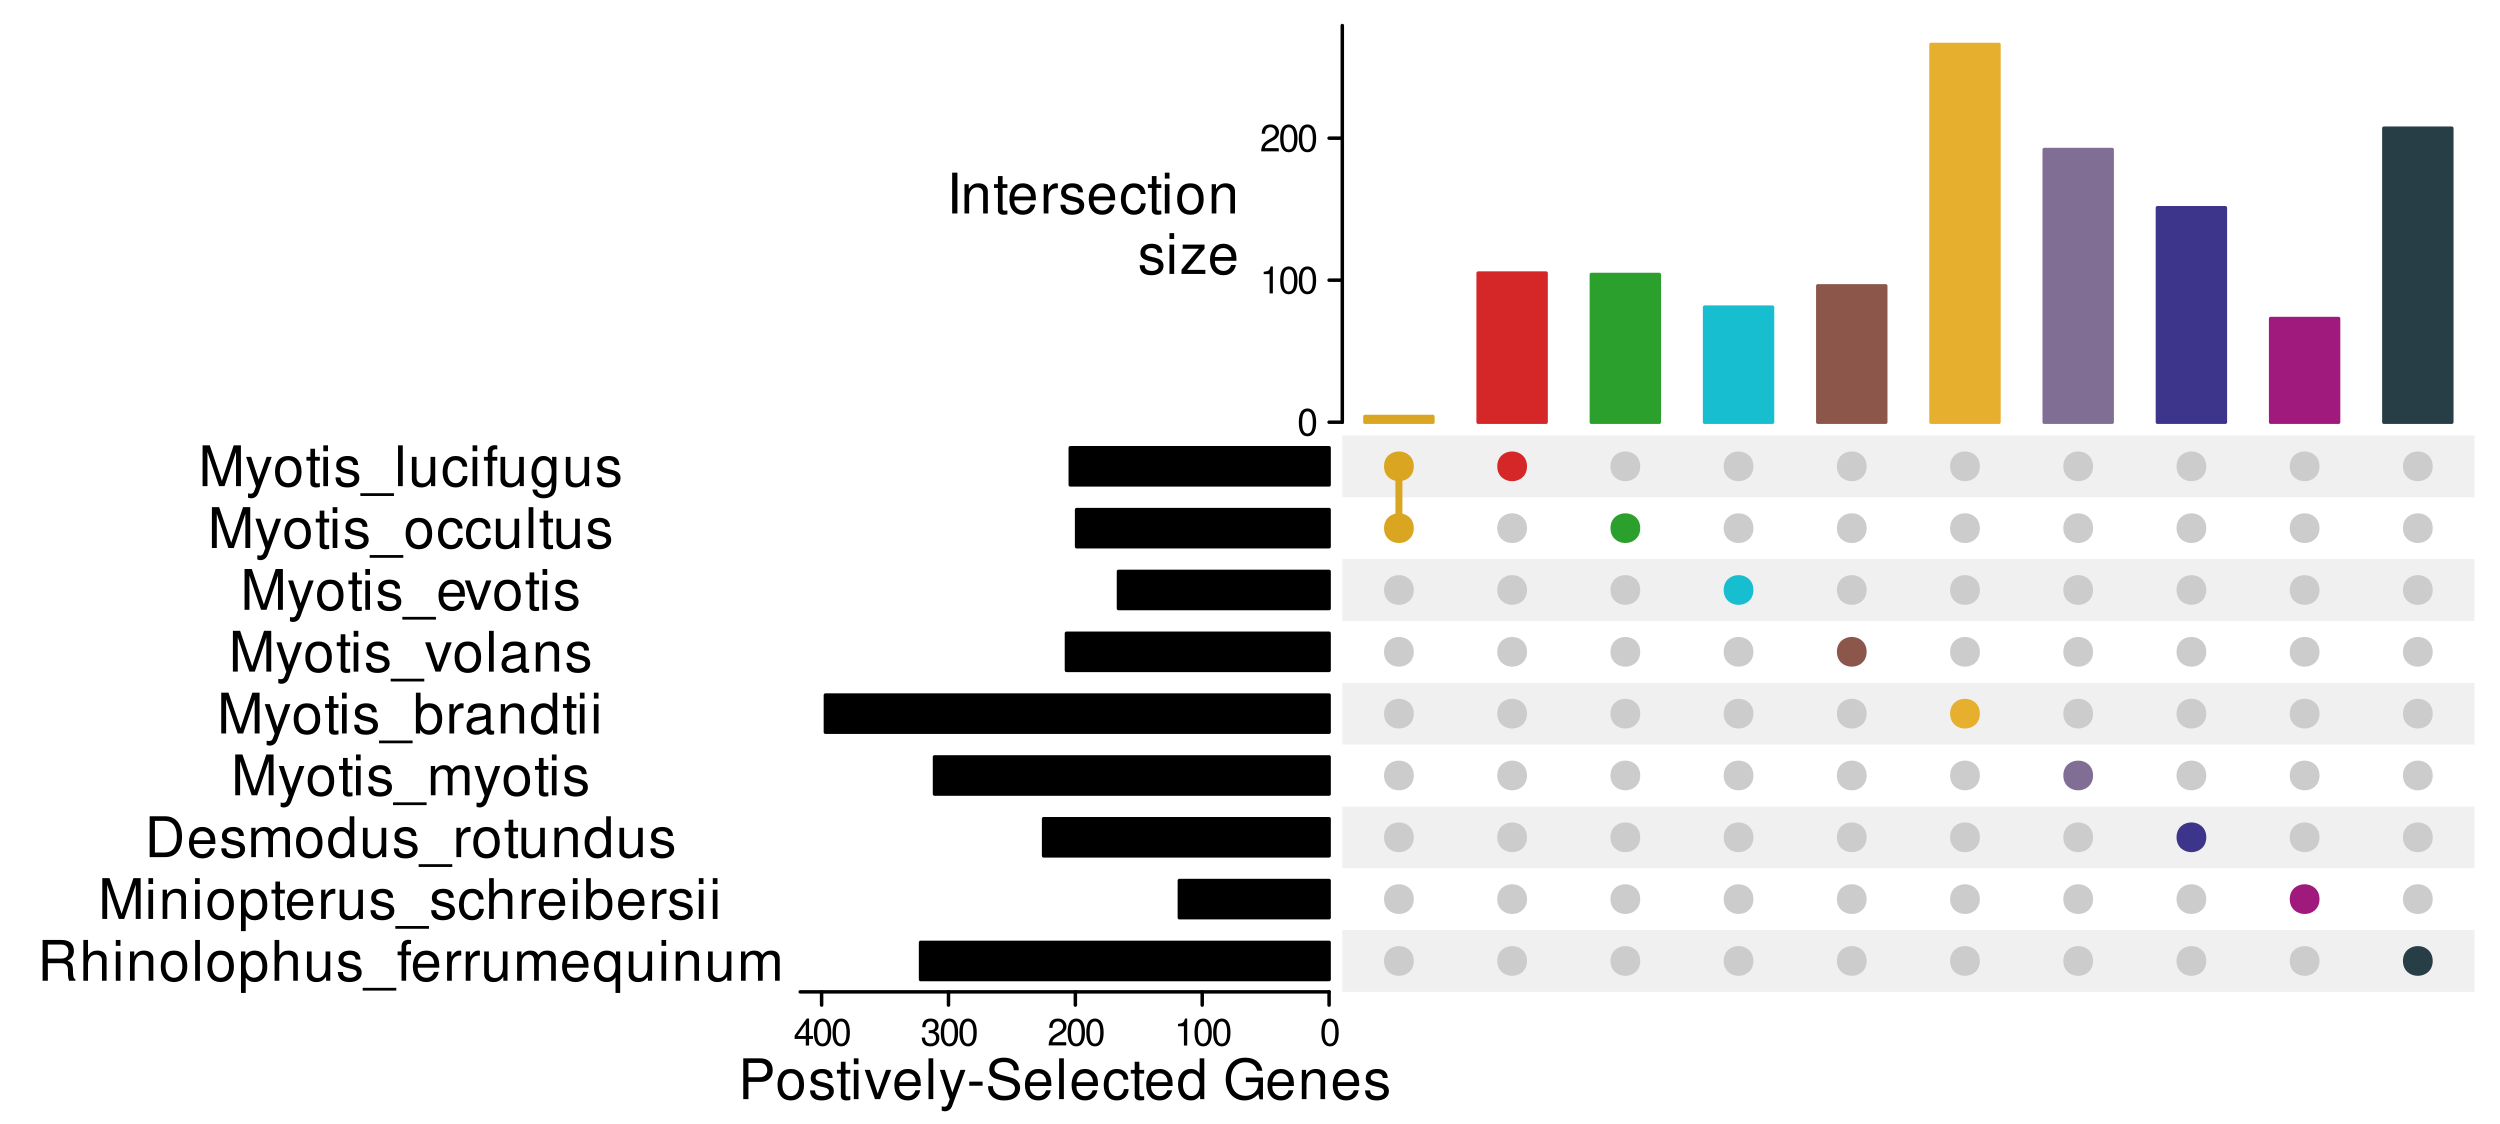 <?xml version="1.0" encoding="UTF-8"?>
<svg xmlns="http://www.w3.org/2000/svg" xmlns:xlink="http://www.w3.org/1999/xlink" width="536pt" height="241pt" viewBox="0 0 536 241" version="1.1">
<defs>
<g>
<symbol overflow="visible" id="glyph0-0">
<path style="stroke:none;" d=""/>
</symbol>
<symbol overflow="visible" id="glyph0-1">
<path style="stroke:none;" d="M 2.203 -5.781 C 1.672 -5.781 1.188 -5.547 0.891 -5.156 C 0.531 -4.641 0.344 -3.875 0.344 -2.797 C 0.344 -0.844 0.984 0.188 2.203 0.188 C 3.406 0.188 4.062 -0.844 4.062 -2.75 C 4.062 -3.875 3.875 -4.625 3.5 -5.156 C 3.203 -5.547 2.734 -5.781 2.203 -5.781 Z M 2.203 -5.156 C 2.953 -5.156 3.344 -4.391 3.344 -2.812 C 3.344 -1.172 2.969 -0.406 2.188 -0.406 C 1.438 -0.406 1.062 -1.203 1.062 -2.797 C 1.062 -4.391 1.438 -5.156 2.203 -5.156 Z M 2.203 -5.156 "/>
</symbol>
<symbol overflow="visible" id="glyph0-2">
<path style="stroke:none;" d="M 2.078 -4.125 L 2.078 0 L 2.781 0 L 2.781 -5.781 L 2.312 -5.781 C 2.062 -4.891 1.906 -4.781 0.812 -4.625 L 0.812 -4.125 Z M 2.078 -4.125 "/>
</symbol>
<symbol overflow="visible" id="glyph0-3">
<path style="stroke:none;" d="M 4.047 -0.703 L 1.062 -0.703 C 1.141 -1.172 1.391 -1.484 2.094 -1.906 L 2.891 -2.359 C 3.688 -2.797 4.094 -3.391 4.094 -4.094 C 4.094 -4.578 3.891 -5.031 3.562 -5.328 C 3.219 -5.641 2.812 -5.781 2.266 -5.781 C 1.547 -5.781 1.016 -5.531 0.703 -5.031 C 0.5 -4.734 0.422 -4.375 0.406 -3.781 L 1.109 -3.781 C 1.125 -4.172 1.172 -4.406 1.266 -4.594 C 1.453 -4.953 1.828 -5.172 2.25 -5.172 C 2.891 -5.172 3.375 -4.703 3.375 -4.078 C 3.375 -3.609 3.109 -3.219 2.594 -2.922 L 1.859 -2.5 C 0.688 -1.812 0.344 -1.266 0.266 -0.016 L 4.047 -0.016 Z M 4.047 -0.703 "/>
</symbol>
<symbol overflow="visible" id="glyph0-4">
<path style="stroke:none;" d="M 1.766 -2.656 L 2.156 -2.656 C 2.922 -2.656 3.328 -2.297 3.328 -1.609 C 3.328 -0.875 2.891 -0.438 2.156 -0.438 C 1.391 -0.438 1.016 -0.828 0.953 -1.688 L 0.25 -1.688 C 0.281 -1.219 0.375 -0.906 0.5 -0.656 C 0.797 -0.094 1.359 0.188 2.125 0.188 C 3.297 0.188 4.047 -0.516 4.047 -1.609 C 4.047 -2.359 3.766 -2.75 3.094 -2.984 C 3.609 -3.203 3.875 -3.609 3.875 -4.188 C 3.875 -5.188 3.234 -5.781 2.156 -5.781 C 1.016 -5.781 0.406 -5.141 0.375 -3.922 L 1.078 -3.922 C 1.094 -4.266 1.125 -4.469 1.203 -4.641 C 1.375 -4.969 1.719 -5.172 2.156 -5.172 C 2.781 -5.172 3.156 -4.797 3.156 -4.172 C 3.156 -3.766 3.016 -3.516 2.703 -3.375 C 2.516 -3.297 2.25 -3.266 1.766 -3.25 Z M 1.766 -2.656 "/>
</symbol>
<symbol overflow="visible" id="glyph0-5">
<path style="stroke:none;" d="M 2.609 -1.406 L 2.609 0 L 3.312 0 L 3.312 -1.406 L 4.156 -1.406 L 4.156 -2.031 L 3.312 -2.031 L 3.312 -5.781 L 2.797 -5.781 L 0.219 -2.141 L 0.219 -1.406 Z M 2.609 -2.031 L 0.844 -2.031 L 2.609 -4.578 Z M 2.609 -2.031 "/>
</symbol>
<symbol overflow="visible" id="glyph1-0">
<path style="stroke:none;" d=""/>
</symbol>
<symbol overflow="visible" id="glyph1-1">
<path style="stroke:none;" d="M 2.328 -8.75 L 1.203 -8.75 L 1.203 0 L 2.328 0 Z M 2.328 -8.75 "/>
</symbol>
<symbol overflow="visible" id="glyph1-2">
<path style="stroke:none;" d="M 0.844 -6.281 L 0.844 0 L 1.844 0 L 1.844 -3.469 C 1.844 -4.75 2.516 -5.594 3.547 -5.594 C 4.344 -5.594 4.844 -5.109 4.844 -4.359 L 4.844 0 L 5.844 0 L 5.844 -4.75 C 5.844 -5.797 5.062 -6.469 3.859 -6.469 C 2.922 -6.469 2.312 -6.109 1.766 -5.234 L 1.766 -6.281 Z M 0.844 -6.281 "/>
</symbol>
<symbol overflow="visible" id="glyph1-3">
<path style="stroke:none;" d="M 3.047 -6.281 L 2.016 -6.281 L 2.016 -8.016 L 1.016 -8.016 L 1.016 -6.281 L 0.172 -6.281 L 0.172 -5.469 L 1.016 -5.469 L 1.016 -0.719 C 1.016 -0.078 1.453 0.281 2.234 0.281 C 2.5 0.281 2.719 0.25 3.047 0.188 L 3.047 -0.641 C 2.906 -0.609 2.766 -0.594 2.562 -0.594 C 2.141 -0.594 2.016 -0.719 2.016 -1.156 L 2.016 -5.469 L 3.047 -5.469 Z M 3.047 -6.281 "/>
</symbol>
<symbol overflow="visible" id="glyph1-4">
<path style="stroke:none;" d="M 6.156 -2.812 C 6.156 -3.766 6.078 -4.344 5.906 -4.812 C 5.5 -5.844 4.531 -6.469 3.359 -6.469 C 1.609 -6.469 0.484 -5.141 0.484 -3.062 C 0.484 -0.984 1.562 0.281 3.344 0.281 C 4.781 0.281 5.766 -0.547 6.031 -1.906 L 5.016 -1.906 C 4.734 -1.078 4.172 -0.641 3.375 -0.641 C 2.734 -0.641 2.203 -0.938 1.859 -1.469 C 1.625 -1.828 1.531 -2.188 1.531 -2.812 Z M 1.547 -3.625 C 1.625 -4.781 2.344 -5.547 3.344 -5.547 C 4.375 -5.547 5.078 -4.75 5.078 -3.625 Z M 1.547 -3.625 "/>
</symbol>
<symbol overflow="visible" id="glyph1-5">
<path style="stroke:none;" d="M 0.828 -6.281 L 0.828 0 L 1.844 0 L 1.844 -3.266 C 1.844 -4.781 2.469 -5.453 3.859 -5.406 L 3.859 -6.438 C 3.688 -6.453 3.594 -6.469 3.469 -6.469 C 2.812 -6.469 2.328 -6.078 1.75 -5.141 L 1.75 -6.281 Z M 0.828 -6.281 "/>
</symbol>
<symbol overflow="visible" id="glyph1-6">
<path style="stroke:none;" d="M 5.25 -4.531 C 5.25 -5.766 4.422 -6.469 2.969 -6.469 C 1.516 -6.469 0.562 -5.719 0.562 -4.547 C 0.562 -3.562 1.062 -3.094 2.562 -2.734 L 3.484 -2.516 C 4.188 -2.344 4.469 -2.094 4.469 -1.641 C 4.469 -1.047 3.875 -0.641 3 -0.641 C 2.453 -0.641 2 -0.797 1.75 -1.062 C 1.594 -1.25 1.531 -1.422 1.469 -1.875 L 0.406 -1.875 C 0.453 -0.422 1.266 0.281 2.922 0.281 C 4.5 0.281 5.516 -0.5 5.516 -1.719 C 5.516 -2.656 4.984 -3.172 3.734 -3.469 L 2.766 -3.703 C 1.953 -3.891 1.609 -4.156 1.609 -4.594 C 1.609 -5.188 2.125 -5.547 2.938 -5.547 C 3.75 -5.547 4.172 -5.203 4.203 -4.531 Z M 5.25 -4.531 "/>
</symbol>
<symbol overflow="visible" id="glyph1-7">
<path style="stroke:none;" d="M 5.656 -4.172 C 5.609 -4.781 5.469 -5.188 5.234 -5.531 C 4.797 -6.125 4.047 -6.469 3.172 -6.469 C 1.469 -6.469 0.375 -5.125 0.375 -3.031 C 0.375 -1.016 1.453 0.281 3.156 0.281 C 4.656 0.281 5.609 -0.625 5.719 -2.156 L 4.719 -2.156 C 4.547 -1.156 4.031 -0.641 3.188 -0.641 C 2.078 -0.641 1.422 -1.547 1.422 -3.031 C 1.422 -4.609 2.062 -5.547 3.156 -5.547 C 4 -5.547 4.531 -5.047 4.641 -4.172 Z M 5.656 -4.172 "/>
</symbol>
<symbol overflow="visible" id="glyph1-8">
<path style="stroke:none;" d="M 1.797 -6.281 L 0.797 -6.281 L 0.797 0 L 1.797 0 Z M 1.797 -8.75 L 0.797 -8.75 L 0.797 -7.484 L 1.797 -7.484 Z M 1.797 -8.75 "/>
</symbol>
<symbol overflow="visible" id="glyph1-9">
<path style="stroke:none;" d="M 3.266 -6.469 C 1.484 -6.469 0.438 -5.203 0.438 -3.094 C 0.438 -0.969 1.484 0.281 3.281 0.281 C 5.047 0.281 6.125 -0.984 6.125 -3.047 C 6.125 -5.234 5.094 -6.469 3.266 -6.469 Z M 3.281 -5.547 C 4.406 -5.547 5.078 -4.625 5.078 -3.062 C 5.078 -1.578 4.375 -0.641 3.281 -0.641 C 2.156 -0.641 1.469 -1.578 1.469 -3.094 C 1.469 -4.625 2.156 -5.547 3.281 -5.547 Z M 3.281 -5.547 "/>
</symbol>
<symbol overflow="visible" id="glyph1-10">
<path style="stroke:none;" d="M 5.312 -6.281 L 0.625 -6.281 L 0.625 -5.406 L 4.125 -5.406 L 0.375 -0.906 L 0.375 0 L 5.484 0 L 5.484 -0.875 L 1.578 -0.875 L 5.312 -5.406 Z M 5.312 -6.281 "/>
</symbol>
<symbol overflow="visible" id="glyph1-11">
<path style="stroke:none;" d="M 5.609 0 L 8.078 -7.328 L 8.078 0 L 9.125 0 L 9.125 -8.75 L 7.578 -8.75 L 5.047 -1.125 L 2.453 -8.75 L 0.906 -8.75 L 0.906 0 L 1.953 0 L 1.953 -7.328 L 4.438 0 Z M 5.609 0 "/>
</symbol>
<symbol overflow="visible" id="glyph1-12">
<path style="stroke:none;" d="M 4.656 -6.281 L 2.922 -1.391 L 1.312 -6.281 L 0.234 -6.281 L 2.359 0.031 L 1.984 1.016 C 1.812 1.469 1.594 1.625 1.172 1.625 C 1.016 1.625 0.859 1.609 0.641 1.562 L 0.641 2.453 C 0.859 2.562 1.062 2.609 1.312 2.609 C 1.641 2.609 1.984 2.516 2.25 2.312 C 2.562 2.094 2.75 1.828 2.938 1.312 L 5.734 -6.281 Z M 4.656 -6.281 "/>
</symbol>
<symbol overflow="visible" id="glyph1-13">
<path style="stroke:none;" d="M 6.938 1.516 L -0.266 1.516 L -0.266 2.109 L 6.938 2.109 Z M 6.938 1.516 "/>
</symbol>
<symbol overflow="visible" id="glyph1-14">
<path style="stroke:none;" d="M 1.828 -8.75 L 0.812 -8.75 L 0.812 0 L 1.828 0 Z M 1.828 -8.75 "/>
</symbol>
<symbol overflow="visible" id="glyph1-15">
<path style="stroke:none;" d="M 5.781 0 L 5.781 -6.281 L 4.781 -6.281 L 4.781 -2.719 C 4.781 -1.438 4.109 -0.594 3.078 -0.594 C 2.281 -0.594 1.781 -1.078 1.781 -1.844 L 1.781 -6.281 L 0.781 -6.281 L 0.781 -1.438 C 0.781 -0.391 1.562 0.281 2.781 0.281 C 3.703 0.281 4.297 -0.047 4.891 -0.875 L 4.891 0 Z M 5.781 0 "/>
</symbol>
<symbol overflow="visible" id="glyph1-16">
<path style="stroke:none;" d="M 3.094 -6.281 L 2.047 -6.281 L 2.047 -7.266 C 2.047 -7.688 2.281 -7.906 2.75 -7.906 C 2.828 -7.906 2.875 -7.906 3.094 -7.891 L 3.094 -8.719 C 2.875 -8.766 2.734 -8.781 2.531 -8.781 C 1.609 -8.781 1.062 -8.25 1.062 -7.359 L 1.062 -6.281 L 0.219 -6.281 L 0.219 -5.469 L 1.062 -5.469 L 1.062 0 L 2.047 0 L 2.047 -5.469 L 3.094 -5.469 Z M 3.094 -6.281 "/>
</symbol>
<symbol overflow="visible" id="glyph1-17">
<path style="stroke:none;" d="M 4.844 -6.281 L 4.844 -5.375 C 4.344 -6.125 3.797 -6.469 3 -6.469 C 1.469 -6.469 0.422 -5.047 0.422 -3.031 C 0.422 -1.984 0.672 -1.219 1.219 -0.578 C 1.688 -0.031 2.281 0.281 2.922 0.281 C 3.688 0.281 4.219 -0.062 4.75 -0.859 L 4.75 -0.531 C 4.75 1.156 4.281 1.781 3.031 1.781 C 2.188 1.781 1.734 1.438 1.641 0.719 L 0.625 0.719 C 0.719 1.891 1.641 2.609 3.016 2.609 C 3.938 2.609 4.703 2.312 5.109 1.812 C 5.594 1.219 5.766 0.438 5.766 -1.031 L 5.766 -6.281 Z M 3.094 -5.547 C 4.156 -5.547 4.75 -4.656 4.75 -3.062 C 4.75 -1.531 4.141 -0.641 3.094 -0.641 C 2.062 -0.641 1.469 -1.547 1.469 -3.094 C 1.469 -4.625 2.062 -5.547 3.094 -5.547 Z M 3.094 -5.547 "/>
</symbol>
<symbol overflow="visible" id="glyph1-18">
<path style="stroke:none;" d="M 3.422 0 L 5.828 -6.281 L 4.703 -6.281 L 2.922 -1.188 L 1.25 -6.281 L 0.125 -6.281 L 2.328 0 Z M 3.422 0 "/>
</symbol>
<symbol overflow="visible" id="glyph1-19">
<path style="stroke:none;" d="M 6.422 -0.594 C 6.312 -0.562 6.266 -0.562 6.203 -0.562 C 5.859 -0.562 5.656 -0.75 5.656 -1.062 L 5.656 -4.75 C 5.656 -5.875 4.844 -6.469 3.297 -6.469 C 2.375 -6.469 1.641 -6.203 1.219 -5.734 C 0.922 -5.406 0.797 -5.047 0.781 -4.422 L 1.781 -4.422 C 1.875 -5.203 2.328 -5.547 3.266 -5.547 C 4.172 -5.547 4.672 -5.203 4.672 -4.609 L 4.672 -4.344 C 4.656 -3.906 4.438 -3.75 3.625 -3.641 C 2.203 -3.469 1.984 -3.422 1.609 -3.266 C 0.875 -2.953 0.5 -2.406 0.5 -1.578 C 0.5 -0.438 1.297 0.281 2.562 0.281 C 3.359 0.281 4 0 4.703 -0.641 C 4.781 0 5.094 0.281 5.734 0.281 C 5.953 0.281 6.078 0.25 6.422 0.172 Z M 4.672 -1.984 C 4.672 -1.641 4.578 -1.438 4.266 -1.156 C 3.859 -0.797 3.375 -0.594 2.781 -0.594 C 2 -0.594 1.547 -0.969 1.547 -1.609 C 1.547 -2.266 1.984 -2.609 3.062 -2.766 C 4.125 -2.906 4.328 -2.953 4.672 -3.109 Z M 4.672 -1.984 "/>
</symbol>
<symbol overflow="visible" id="glyph1-20">
<path style="stroke:none;" d="M 0.641 -8.75 L 0.641 0 L 1.547 0 L 1.547 -0.797 C 2.031 -0.078 2.656 0.281 3.547 0.281 C 5.203 0.281 6.281 -1.078 6.281 -3.172 C 6.281 -5.203 5.25 -6.469 3.594 -6.469 C 2.719 -6.469 2.109 -6.141 1.641 -5.438 L 1.641 -8.75 Z M 3.391 -5.531 C 4.516 -5.531 5.234 -4.562 5.234 -3.062 C 5.234 -1.625 4.484 -0.656 3.391 -0.656 C 2.328 -0.656 1.641 -1.625 1.641 -3.094 C 1.641 -4.578 2.328 -5.531 3.391 -5.531 Z M 3.391 -5.531 "/>
</symbol>
<symbol overflow="visible" id="glyph1-21">
<path style="stroke:none;" d="M 5.938 -8.75 L 4.938 -8.75 L 4.938 -5.5 C 4.531 -6.125 3.859 -6.469 3.016 -6.469 C 1.375 -6.469 0.312 -5.156 0.312 -3.156 C 0.312 -1.031 1.344 0.281 3.047 0.281 C 3.906 0.281 4.516 -0.047 5.047 -0.828 L 5.047 0 L 5.938 0 Z M 3.188 -5.531 C 4.266 -5.531 4.938 -4.578 4.938 -3.078 C 4.938 -1.625 4.25 -0.656 3.188 -0.656 C 2.094 -0.656 1.359 -1.625 1.359 -3.094 C 1.359 -4.562 2.094 -5.531 3.188 -5.531 Z M 3.188 -5.531 "/>
</symbol>
<symbol overflow="visible" id="glyph1-22">
<path style="stroke:none;" d="M 0.844 -6.281 L 0.844 0 L 1.844 0 L 1.844 -3.953 C 1.844 -4.859 2.516 -5.594 3.328 -5.594 C 4.062 -5.594 4.484 -5.141 4.484 -4.328 L 4.484 0 L 5.5 0 L 5.5 -3.953 C 5.5 -4.859 6.156 -5.594 6.969 -5.594 C 7.703 -5.594 8.141 -5.125 8.141 -4.328 L 8.141 0 L 9.141 0 L 9.141 -4.719 C 9.141 -5.844 8.5 -6.469 7.312 -6.469 C 6.484 -6.469 5.969 -6.219 5.391 -5.516 C 5.016 -6.188 4.516 -6.469 3.703 -6.469 C 2.859 -6.469 2.297 -6.156 1.766 -5.406 L 1.766 -6.281 Z M 0.844 -6.281 "/>
</symbol>
<symbol overflow="visible" id="glyph1-23">
<path style="stroke:none;" d="M 1.062 0 L 4.438 0 C 6.641 0 8 -1.656 8 -4.375 C 8 -7.094 6.656 -8.75 4.438 -8.75 L 1.062 -8.75 Z M 2.188 -0.984 L 2.188 -7.766 L 4.25 -7.766 C 5.969 -7.766 6.891 -6.594 6.891 -4.375 C 6.891 -2.141 5.969 -0.984 4.25 -0.984 Z M 2.188 -0.984 "/>
</symbol>
<symbol overflow="visible" id="glyph1-24">
<path style="stroke:none;" d="M 0.641 2.609 L 1.656 2.609 L 1.656 -0.656 C 2.188 -0.016 2.766 0.281 3.594 0.281 C 5.219 0.281 6.281 -1.031 6.281 -3.031 C 6.281 -5.141 5.25 -6.469 3.578 -6.469 C 2.719 -6.469 2.047 -6.078 1.578 -5.344 L 1.578 -6.281 L 0.641 -6.281 Z M 3.406 -5.531 C 4.516 -5.531 5.234 -4.562 5.234 -3.062 C 5.234 -1.625 4.5 -0.656 3.406 -0.656 C 2.344 -0.656 1.656 -1.625 1.656 -3.094 C 1.656 -4.578 2.344 -5.531 3.406 -5.531 Z M 3.406 -5.531 "/>
</symbol>
<symbol overflow="visible" id="glyph1-25">
<path style="stroke:none;" d="M 0.844 -8.75 L 0.844 0 L 1.844 0 L 1.844 -3.469 C 1.844 -4.75 2.516 -5.594 3.547 -5.594 C 3.875 -5.594 4.188 -5.5 4.422 -5.312 C 4.719 -5.094 4.844 -4.797 4.844 -4.359 L 4.844 0 L 5.828 0 L 5.828 -4.75 C 5.828 -5.812 5.078 -6.469 3.859 -6.469 C 2.969 -6.469 2.422 -6.188 1.844 -5.422 L 1.844 -8.75 Z M 0.844 -8.75 "/>
</symbol>
<symbol overflow="visible" id="glyph1-26">
<path style="stroke:none;" d="M 2.234 -3.766 L 5.109 -3.766 C 6.109 -3.766 6.547 -3.281 6.547 -2.203 L 6.547 -1.422 C 6.547 -0.891 6.641 -0.359 6.797 0 L 8.141 0 L 8.141 -0.281 C 7.734 -0.562 7.641 -0.875 7.625 -2.047 C 7.609 -3.484 7.375 -3.906 6.438 -4.312 C 7.422 -4.812 7.812 -5.406 7.812 -6.406 C 7.812 -7.922 6.875 -8.75 5.141 -8.75 L 1.109 -8.75 L 1.109 0 L 2.234 0 Z M 2.234 -4.75 L 2.234 -7.766 L 4.938 -7.766 C 5.562 -7.766 5.922 -7.672 6.188 -7.422 C 6.484 -7.172 6.641 -6.781 6.641 -6.266 C 6.641 -5.219 6.125 -4.75 4.938 -4.75 Z M 2.234 -4.75 "/>
</symbol>
<symbol overflow="visible" id="glyph1-27">
<path style="stroke:none;" d="M 5.938 2.609 L 5.938 -6.281 L 5.047 -6.281 L 5.047 -5.453 C 4.578 -6.109 3.875 -6.469 3.047 -6.469 C 1.391 -6.469 0.312 -5.109 0.312 -3.031 C 0.312 -0.984 1.328 0.281 3 0.281 C 3.875 0.281 4.469 -0.031 4.938 -0.719 L 4.938 2.609 Z M 3.188 -5.531 C 4.266 -5.531 4.938 -4.578 4.938 -3.062 C 4.938 -1.625 4.25 -0.656 3.188 -0.656 C 2.094 -0.656 1.359 -1.625 1.359 -3.094 C 1.359 -4.562 2.094 -5.531 3.188 -5.531 Z M 3.188 -5.531 "/>
</symbol>
<symbol overflow="visible" id="glyph1-28">
<path style="stroke:none;" d="M 2.203 -3.703 L 4.953 -3.703 C 5.641 -3.703 6.188 -3.906 6.641 -4.328 C 7.172 -4.812 7.406 -5.375 7.406 -6.188 C 7.406 -7.828 6.438 -8.75 4.703 -8.75 L 1.094 -8.75 L 1.094 0 L 2.203 0 Z M 2.203 -4.688 L 2.203 -7.766 L 4.531 -7.766 C 5.609 -7.766 6.234 -7.188 6.234 -6.234 C 6.234 -5.266 5.609 -4.688 4.531 -4.688 Z M 2.203 -4.688 "/>
</symbol>
<symbol overflow="visible" id="glyph1-29">
<path style="stroke:none;" d="M 3.406 -3.75 L 0.547 -3.75 L 0.547 -2.875 L 3.406 -2.875 Z M 3.406 -3.75 "/>
</symbol>
<symbol overflow="visible" id="glyph1-30">
<path style="stroke:none;" d="M 7.156 -6.188 C 7.156 -6.781 7.109 -6.953 6.922 -7.359 C 6.438 -8.359 5.422 -8.891 3.953 -8.891 C 2.031 -8.891 0.844 -7.906 0.844 -6.328 C 0.844 -5.25 1.406 -4.578 2.562 -4.281 L 4.734 -3.703 C 5.844 -3.422 6.344 -2.969 6.344 -2.297 C 6.344 -1.828 6.078 -1.344 5.719 -1.078 C 5.359 -0.828 4.812 -0.703 4.109 -0.703 C 3.141 -0.703 2.516 -0.938 2.094 -1.438 C 1.766 -1.828 1.625 -2.25 1.625 -2.781 L 0.578 -2.781 C 0.594 -1.984 0.75 -1.453 1.094 -0.969 C 1.688 -0.141 2.703 0.281 4.031 0.281 C 5.078 0.281 5.922 0.031 6.484 -0.391 C 7.078 -0.859 7.453 -1.641 7.453 -2.406 C 7.453 -3.484 6.781 -4.266 5.594 -4.594 L 3.391 -5.188 C 2.344 -5.469 1.953 -5.812 1.953 -6.484 C 1.953 -7.375 2.734 -7.953 3.906 -7.953 C 5.297 -7.953 6.078 -7.328 6.094 -6.188 Z M 7.156 -6.188 "/>
</symbol>
<symbol overflow="visible" id="glyph1-31">
<path style="stroke:none;" d=""/>
</symbol>
<symbol overflow="visible" id="glyph1-32">
<path style="stroke:none;" d="M 8.516 -4.625 L 4.859 -4.625 L 4.859 -3.641 L 7.531 -3.641 L 7.531 -3.391 C 7.531 -1.844 6.375 -0.703 4.781 -0.703 C 3.891 -0.703 3.078 -1.031 2.562 -1.594 C 1.984 -2.219 1.641 -3.266 1.641 -4.344 C 1.641 -6.484 2.875 -7.906 4.719 -7.906 C 6.047 -7.906 7.016 -7.219 7.25 -6.094 L 8.391 -6.094 C 8.078 -7.875 6.734 -8.891 4.734 -8.891 C 3.656 -8.891 2.797 -8.609 2.109 -8.047 C 1.094 -7.219 0.531 -5.859 0.531 -4.281 C 0.531 -1.594 2.172 0.281 4.531 0.281 C 5.719 0.281 6.656 -0.172 7.531 -1.109 L 7.797 0.047 L 8.516 0.047 Z M 8.516 -4.625 "/>
</symbol>
</g>
</defs>
<g id="surface36447">
<rect x="0" y="0" width="536" height="241" style="fill:rgb(100%,100%,100%);fill-opacity:1;stroke:none;"/>
<rect x="0" y="0" width="536" height="241" style="fill:rgb(100%,100%,100%);fill-opacity:1;stroke:none;"/>
<path style="fill:none;stroke-width:0.75;stroke-linecap:round;stroke-linejoin:round;stroke:rgb(100%,100%,100%);stroke-opacity:1;stroke-miterlimit:10;" d="M 0 241 L 536 241 L 536 0 L 0 0 Z M 0 241 "/>
<path style=" stroke:none;fill-rule:nonzero;fill:rgb(94.118%,94.118%,94.118%);fill-opacity:1;" d="M 287.789 212.656 L 530.52 212.656 L 530.52 199.398 L 287.789 199.398 Z M 287.789 212.656 "/>
<path style=" stroke:none;fill-rule:nonzero;fill:rgb(100%,100%,100%);fill-opacity:1;" d="M 287.789 199.402 L 530.52 199.402 L 530.52 186.145 L 287.789 186.145 Z M 287.789 199.402 "/>
<path style=" stroke:none;fill-rule:nonzero;fill:rgb(94.118%,94.118%,94.118%);fill-opacity:1;" d="M 287.789 186.145 L 530.52 186.145 L 530.52 172.887 L 287.789 172.887 Z M 287.789 186.145 "/>
<path style=" stroke:none;fill-rule:nonzero;fill:rgb(100%,100%,100%);fill-opacity:1;" d="M 287.789 172.891 L 530.52 172.891 L 530.52 159.633 L 287.789 159.633 Z M 287.789 172.891 "/>
<path style=" stroke:none;fill-rule:nonzero;fill:rgb(94.118%,94.118%,94.118%);fill-opacity:1;" d="M 287.789 159.633 L 530.52 159.633 L 530.52 146.375 L 287.789 146.375 Z M 287.789 159.633 "/>
<path style=" stroke:none;fill-rule:nonzero;fill:rgb(100%,100%,100%);fill-opacity:1;" d="M 287.789 146.379 L 530.52 146.379 L 530.52 133.121 L 287.789 133.121 Z M 287.789 146.379 "/>
<path style=" stroke:none;fill-rule:nonzero;fill:rgb(94.118%,94.118%,94.118%);fill-opacity:1;" d="M 287.789 133.121 L 530.52 133.121 L 530.52 119.863 L 287.789 119.863 Z M 287.789 133.121 "/>
<path style=" stroke:none;fill-rule:nonzero;fill:rgb(100%,100%,100%);fill-opacity:1;" d="M 287.789 119.867 L 530.52 119.867 L 530.52 106.609 L 287.789 106.609 Z M 287.789 119.867 "/>
<path style=" stroke:none;fill-rule:nonzero;fill:rgb(94.118%,94.118%,94.118%);fill-opacity:1;" d="M 287.789 106.609 L 530.52 106.609 L 530.52 93.352 L 287.789 93.352 Z M 287.789 106.609 "/>
<path style=" stroke:none;fill-rule:nonzero;fill:rgb(85.49%,64.706%,12.549%);fill-opacity:1;" d="M 303.117 99.98 C 303.117 104.234 296.738 104.234 296.738 99.98 C 296.738 95.73 303.117 95.73 303.117 99.98 "/>
<path style=" stroke:none;fill-rule:nonzero;fill:rgb(85.49%,64.706%,12.549%);fill-opacity:1;" d="M 303.117 113.238 C 303.117 117.488 296.738 117.488 296.738 113.238 C 296.738 108.984 303.117 108.984 303.117 113.238 "/>
<path style=" stroke:none;fill-rule:nonzero;fill:rgb(80%,80%,80%);fill-opacity:1;" d="M 303.117 126.492 C 303.117 130.746 296.738 130.746 296.738 126.492 C 296.738 122.242 303.117 122.242 303.117 126.492 "/>
<path style=" stroke:none;fill-rule:nonzero;fill:rgb(80%,80%,80%);fill-opacity:1;" d="M 303.117 139.75 C 303.117 144 296.738 144 296.738 139.75 C 296.738 135.496 303.117 135.496 303.117 139.75 "/>
<path style=" stroke:none;fill-rule:nonzero;fill:rgb(80%,80%,80%);fill-opacity:1;" d="M 303.117 153.004 C 303.117 157.258 296.738 157.258 296.738 153.004 C 296.738 148.754 303.117 148.754 303.117 153.004 "/>
<path style=" stroke:none;fill-rule:nonzero;fill:rgb(80%,80%,80%);fill-opacity:1;" d="M 303.117 166.262 C 303.117 170.512 296.738 170.512 296.738 166.262 C 296.738 162.008 303.117 162.008 303.117 166.262 "/>
<path style=" stroke:none;fill-rule:nonzero;fill:rgb(80%,80%,80%);fill-opacity:1;" d="M 303.117 179.516 C 303.117 183.77 296.738 183.77 296.738 179.516 C 296.738 175.266 303.117 175.266 303.117 179.516 "/>
<path style=" stroke:none;fill-rule:nonzero;fill:rgb(80%,80%,80%);fill-opacity:1;" d="M 303.117 192.773 C 303.117 197.023 296.738 197.023 296.738 192.773 C 296.738 188.52 303.117 188.52 303.117 192.773 "/>
<path style=" stroke:none;fill-rule:nonzero;fill:rgb(80%,80%,80%);fill-opacity:1;" d="M 303.117 206.027 C 303.117 210.281 296.738 210.281 296.738 206.027 C 296.738 201.777 303.117 201.777 303.117 206.027 "/>
<path style=" stroke:none;fill-rule:nonzero;fill:rgb(83.922%,15.294%,15.686%);fill-opacity:1;" d="M 327.391 99.98 C 327.391 104.234 321.012 104.234 321.012 99.98 C 321.012 95.73 327.391 95.73 327.391 99.98 "/>
<path style=" stroke:none;fill-rule:nonzero;fill:rgb(80%,80%,80%);fill-opacity:1;" d="M 327.391 113.238 C 327.391 117.488 321.012 117.488 321.012 113.238 C 321.012 108.984 327.391 108.984 327.391 113.238 "/>
<path style=" stroke:none;fill-rule:nonzero;fill:rgb(80%,80%,80%);fill-opacity:1;" d="M 327.391 126.492 C 327.391 130.746 321.012 130.746 321.012 126.492 C 321.012 122.242 327.391 122.242 327.391 126.492 "/>
<path style=" stroke:none;fill-rule:nonzero;fill:rgb(80%,80%,80%);fill-opacity:1;" d="M 327.391 139.75 C 327.391 144 321.012 144 321.012 139.75 C 321.012 135.496 327.391 135.496 327.391 139.75 "/>
<path style=" stroke:none;fill-rule:nonzero;fill:rgb(80%,80%,80%);fill-opacity:1;" d="M 327.391 153.004 C 327.391 157.258 321.012 157.258 321.012 153.004 C 321.012 148.754 327.391 148.754 327.391 153.004 "/>
<path style=" stroke:none;fill-rule:nonzero;fill:rgb(80%,80%,80%);fill-opacity:1;" d="M 327.391 166.262 C 327.391 170.512 321.012 170.512 321.012 166.262 C 321.012 162.008 327.391 162.008 327.391 166.262 "/>
<path style=" stroke:none;fill-rule:nonzero;fill:rgb(80%,80%,80%);fill-opacity:1;" d="M 327.391 179.516 C 327.391 183.77 321.012 183.77 321.012 179.516 C 321.012 175.266 327.391 175.266 327.391 179.516 "/>
<path style=" stroke:none;fill-rule:nonzero;fill:rgb(80%,80%,80%);fill-opacity:1;" d="M 327.391 192.773 C 327.391 197.023 321.012 197.023 321.012 192.773 C 321.012 188.52 327.391 188.52 327.391 192.773 "/>
<path style=" stroke:none;fill-rule:nonzero;fill:rgb(80%,80%,80%);fill-opacity:1;" d="M 327.391 206.027 C 327.391 210.281 321.012 210.281 321.012 206.027 C 321.012 201.777 327.391 201.777 327.391 206.027 "/>
<path style=" stroke:none;fill-rule:nonzero;fill:rgb(80%,80%,80%);fill-opacity:1;" d="M 351.664 99.98 C 351.664 104.234 345.285 104.234 345.285 99.98 C 345.285 95.73 351.664 95.73 351.664 99.98 "/>
<path style=" stroke:none;fill-rule:nonzero;fill:rgb(17.255%,62.745%,17.255%);fill-opacity:1;" d="M 351.664 113.238 C 351.664 117.488 345.285 117.488 345.285 113.238 C 345.285 108.984 351.664 108.984 351.664 113.238 "/>
<path style=" stroke:none;fill-rule:nonzero;fill:rgb(80%,80%,80%);fill-opacity:1;" d="M 351.664 126.492 C 351.664 130.746 345.285 130.746 345.285 126.492 C 345.285 122.242 351.664 122.242 351.664 126.492 "/>
<path style=" stroke:none;fill-rule:nonzero;fill:rgb(80%,80%,80%);fill-opacity:1;" d="M 351.664 139.75 C 351.664 144 345.285 144 345.285 139.75 C 345.285 135.496 351.664 135.496 351.664 139.75 "/>
<path style=" stroke:none;fill-rule:nonzero;fill:rgb(80%,80%,80%);fill-opacity:1;" d="M 351.664 153.004 C 351.664 157.258 345.285 157.258 345.285 153.004 C 345.285 148.754 351.664 148.754 351.664 153.004 "/>
<path style=" stroke:none;fill-rule:nonzero;fill:rgb(80%,80%,80%);fill-opacity:1;" d="M 351.664 166.262 C 351.664 170.512 345.285 170.512 345.285 166.262 C 345.285 162.008 351.664 162.008 351.664 166.262 "/>
<path style=" stroke:none;fill-rule:nonzero;fill:rgb(80%,80%,80%);fill-opacity:1;" d="M 351.664 179.516 C 351.664 183.77 345.285 183.77 345.285 179.516 C 345.285 175.266 351.664 175.266 351.664 179.516 "/>
<path style=" stroke:none;fill-rule:nonzero;fill:rgb(80%,80%,80%);fill-opacity:1;" d="M 351.664 192.773 C 351.664 197.023 345.285 197.023 345.285 192.773 C 345.285 188.52 351.664 188.52 351.664 192.773 "/>
<path style=" stroke:none;fill-rule:nonzero;fill:rgb(80%,80%,80%);fill-opacity:1;" d="M 351.664 206.027 C 351.664 210.281 345.285 210.281 345.285 206.027 C 345.285 201.777 351.664 201.777 351.664 206.027 "/>
<path style=" stroke:none;fill-rule:nonzero;fill:rgb(80%,80%,80%);fill-opacity:1;" d="M 375.934 99.98 C 375.934 104.234 369.559 104.234 369.559 99.98 C 369.559 95.73 375.934 95.73 375.934 99.98 "/>
<path style=" stroke:none;fill-rule:nonzero;fill:rgb(80%,80%,80%);fill-opacity:1;" d="M 375.934 113.238 C 375.934 117.488 369.559 117.488 369.559 113.238 C 369.559 108.984 375.934 108.984 375.934 113.238 "/>
<path style=" stroke:none;fill-rule:nonzero;fill:rgb(9.02%,74.51%,81.176%);fill-opacity:1;" d="M 375.934 126.492 C 375.934 130.746 369.559 130.746 369.559 126.492 C 369.559 122.242 375.934 122.242 375.934 126.492 "/>
<path style=" stroke:none;fill-rule:nonzero;fill:rgb(80%,80%,80%);fill-opacity:1;" d="M 375.934 139.75 C 375.934 144 369.559 144 369.559 139.75 C 369.559 135.496 375.934 135.496 375.934 139.75 "/>
<path style=" stroke:none;fill-rule:nonzero;fill:rgb(80%,80%,80%);fill-opacity:1;" d="M 375.934 153.004 C 375.934 157.258 369.559 157.258 369.559 153.004 C 369.559 148.754 375.934 148.754 375.934 153.004 "/>
<path style=" stroke:none;fill-rule:nonzero;fill:rgb(80%,80%,80%);fill-opacity:1;" d="M 375.934 166.262 C 375.934 170.512 369.559 170.512 369.559 166.262 C 369.559 162.008 375.934 162.008 375.934 166.262 "/>
<path style=" stroke:none;fill-rule:nonzero;fill:rgb(80%,80%,80%);fill-opacity:1;" d="M 375.934 179.516 C 375.934 183.77 369.559 183.77 369.559 179.516 C 369.559 175.266 375.934 175.266 375.934 179.516 "/>
<path style=" stroke:none;fill-rule:nonzero;fill:rgb(80%,80%,80%);fill-opacity:1;" d="M 375.934 192.773 C 375.934 197.023 369.559 197.023 369.559 192.773 C 369.559 188.52 375.934 188.52 375.934 192.773 "/>
<path style=" stroke:none;fill-rule:nonzero;fill:rgb(80%,80%,80%);fill-opacity:1;" d="M 375.934 206.027 C 375.934 210.281 369.559 210.281 369.559 206.027 C 369.559 201.777 375.934 201.777 375.934 206.027 "/>
<path style=" stroke:none;fill-rule:nonzero;fill:rgb(80%,80%,80%);fill-opacity:1;" d="M 400.207 99.98 C 400.207 104.234 393.832 104.234 393.832 99.98 C 393.832 95.73 400.207 95.73 400.207 99.98 "/>
<path style=" stroke:none;fill-rule:nonzero;fill:rgb(80%,80%,80%);fill-opacity:1;" d="M 400.207 113.238 C 400.207 117.488 393.832 117.488 393.832 113.238 C 393.832 108.984 400.207 108.984 400.207 113.238 "/>
<path style=" stroke:none;fill-rule:nonzero;fill:rgb(80%,80%,80%);fill-opacity:1;" d="M 400.207 126.492 C 400.207 130.746 393.832 130.746 393.832 126.492 C 393.832 122.242 400.207 122.242 400.207 126.492 "/>
<path style=" stroke:none;fill-rule:nonzero;fill:rgb(54.902%,33.725%,29.412%);fill-opacity:1;" d="M 400.207 139.75 C 400.207 144 393.832 144 393.832 139.75 C 393.832 135.496 400.207 135.496 400.207 139.75 "/>
<path style=" stroke:none;fill-rule:nonzero;fill:rgb(80%,80%,80%);fill-opacity:1;" d="M 400.207 153.004 C 400.207 157.258 393.832 157.258 393.832 153.004 C 393.832 148.754 400.207 148.754 400.207 153.004 "/>
<path style=" stroke:none;fill-rule:nonzero;fill:rgb(80%,80%,80%);fill-opacity:1;" d="M 400.207 166.262 C 400.207 170.512 393.832 170.512 393.832 166.262 C 393.832 162.008 400.207 162.008 400.207 166.262 "/>
<path style=" stroke:none;fill-rule:nonzero;fill:rgb(80%,80%,80%);fill-opacity:1;" d="M 400.207 179.516 C 400.207 183.77 393.832 183.77 393.832 179.516 C 393.832 175.266 400.207 175.266 400.207 179.516 "/>
<path style=" stroke:none;fill-rule:nonzero;fill:rgb(80%,80%,80%);fill-opacity:1;" d="M 400.207 192.773 C 400.207 197.023 393.832 197.023 393.832 192.773 C 393.832 188.52 400.207 188.52 400.207 192.773 "/>
<path style=" stroke:none;fill-rule:nonzero;fill:rgb(80%,80%,80%);fill-opacity:1;" d="M 400.207 206.027 C 400.207 210.281 393.832 210.281 393.832 206.027 C 393.832 201.777 400.207 201.777 400.207 206.027 "/>
<path style=" stroke:none;fill-rule:nonzero;fill:rgb(80%,80%,80%);fill-opacity:1;" d="M 424.48 99.98 C 424.48 104.234 418.102 104.234 418.102 99.98 C 418.102 95.73 424.48 95.73 424.48 99.98 "/>
<path style=" stroke:none;fill-rule:nonzero;fill:rgb(80%,80%,80%);fill-opacity:1;" d="M 424.48 113.238 C 424.48 117.488 418.102 117.488 418.102 113.238 C 418.102 108.984 424.48 108.984 424.48 113.238 "/>
<path style=" stroke:none;fill-rule:nonzero;fill:rgb(80%,80%,80%);fill-opacity:1;" d="M 424.48 126.492 C 424.48 130.746 418.102 130.746 418.102 126.492 C 418.102 122.242 424.48 122.242 424.48 126.492 "/>
<path style=" stroke:none;fill-rule:nonzero;fill:rgb(80%,80%,80%);fill-opacity:1;" d="M 424.48 139.75 C 424.48 144 418.102 144 418.102 139.75 C 418.102 135.496 424.48 135.496 424.48 139.75 "/>
<path style=" stroke:none;fill-rule:nonzero;fill:rgb(90.196%,68.627%,18.039%);fill-opacity:1;" d="M 424.48 153.004 C 424.48 157.258 418.102 157.258 418.102 153.004 C 418.102 148.754 424.48 148.754 424.48 153.004 "/>
<path style=" stroke:none;fill-rule:nonzero;fill:rgb(80%,80%,80%);fill-opacity:1;" d="M 424.48 166.262 C 424.48 170.512 418.102 170.512 418.102 166.262 C 418.102 162.008 424.48 162.008 424.48 166.262 "/>
<path style=" stroke:none;fill-rule:nonzero;fill:rgb(80%,80%,80%);fill-opacity:1;" d="M 424.48 179.516 C 424.48 183.77 418.102 183.77 418.102 179.516 C 418.102 175.266 424.48 175.266 424.48 179.516 "/>
<path style=" stroke:none;fill-rule:nonzero;fill:rgb(80%,80%,80%);fill-opacity:1;" d="M 424.48 192.773 C 424.48 197.023 418.102 197.023 418.102 192.773 C 418.102 188.52 424.48 188.52 424.48 192.773 "/>
<path style=" stroke:none;fill-rule:nonzero;fill:rgb(80%,80%,80%);fill-opacity:1;" d="M 424.48 206.027 C 424.48 210.281 418.102 210.281 418.102 206.027 C 418.102 201.777 424.48 201.777 424.48 206.027 "/>
<path style=" stroke:none;fill-rule:nonzero;fill:rgb(80%,80%,80%);fill-opacity:1;" d="M 448.754 99.98 C 448.754 104.234 442.375 104.234 442.375 99.98 C 442.375 95.73 448.754 95.73 448.754 99.98 "/>
<path style=" stroke:none;fill-rule:nonzero;fill:rgb(80%,80%,80%);fill-opacity:1;" d="M 448.754 113.238 C 448.754 117.488 442.375 117.488 442.375 113.238 C 442.375 108.984 448.754 108.984 448.754 113.238 "/>
<path style=" stroke:none;fill-rule:nonzero;fill:rgb(80%,80%,80%);fill-opacity:1;" d="M 448.754 126.492 C 448.754 130.746 442.375 130.746 442.375 126.492 C 442.375 122.242 448.754 122.242 448.754 126.492 "/>
<path style=" stroke:none;fill-rule:nonzero;fill:rgb(80%,80%,80%);fill-opacity:1;" d="M 448.754 139.75 C 448.754 144 442.375 144 442.375 139.75 C 442.375 135.496 448.754 135.496 448.754 139.75 "/>
<path style=" stroke:none;fill-rule:nonzero;fill:rgb(80%,80%,80%);fill-opacity:1;" d="M 448.754 153.004 C 448.754 157.258 442.375 157.258 442.375 153.004 C 442.375 148.754 448.754 148.754 448.754 153.004 "/>
<path style=" stroke:none;fill-rule:nonzero;fill:rgb(50.588%,43.137%,58.039%);fill-opacity:1;" d="M 448.754 166.262 C 448.754 170.512 442.375 170.512 442.375 166.262 C 442.375 162.008 448.754 162.008 448.754 166.262 "/>
<path style=" stroke:none;fill-rule:nonzero;fill:rgb(80%,80%,80%);fill-opacity:1;" d="M 448.754 179.516 C 448.754 183.77 442.375 183.77 442.375 179.516 C 442.375 175.266 448.754 175.266 448.754 179.516 "/>
<path style=" stroke:none;fill-rule:nonzero;fill:rgb(80%,80%,80%);fill-opacity:1;" d="M 448.754 192.773 C 448.754 197.023 442.375 197.023 442.375 192.773 C 442.375 188.52 448.754 188.52 448.754 192.773 "/>
<path style=" stroke:none;fill-rule:nonzero;fill:rgb(80%,80%,80%);fill-opacity:1;" d="M 448.754 206.027 C 448.754 210.281 442.375 210.281 442.375 206.027 C 442.375 201.777 448.754 201.777 448.754 206.027 "/>
<path style=" stroke:none;fill-rule:nonzero;fill:rgb(80%,80%,80%);fill-opacity:1;" d="M 473.027 99.98 C 473.027 104.234 466.648 104.234 466.648 99.98 C 466.648 95.73 473.027 95.73 473.027 99.98 "/>
<path style=" stroke:none;fill-rule:nonzero;fill:rgb(80%,80%,80%);fill-opacity:1;" d="M 473.027 113.238 C 473.027 117.488 466.648 117.488 466.648 113.238 C 466.648 108.984 473.027 108.984 473.027 113.238 "/>
<path style=" stroke:none;fill-rule:nonzero;fill:rgb(80%,80%,80%);fill-opacity:1;" d="M 473.027 126.492 C 473.027 130.746 466.648 130.746 466.648 126.492 C 466.648 122.242 473.027 122.242 473.027 126.492 "/>
<path style=" stroke:none;fill-rule:nonzero;fill:rgb(80%,80%,80%);fill-opacity:1;" d="M 473.027 139.75 C 473.027 144 466.648 144 466.648 139.75 C 466.648 135.496 473.027 135.496 473.027 139.75 "/>
<path style=" stroke:none;fill-rule:nonzero;fill:rgb(80%,80%,80%);fill-opacity:1;" d="M 473.027 153.004 C 473.027 157.258 466.648 157.258 466.648 153.004 C 466.648 148.754 473.027 148.754 473.027 153.004 "/>
<path style=" stroke:none;fill-rule:nonzero;fill:rgb(80%,80%,80%);fill-opacity:1;" d="M 473.027 166.262 C 473.027 170.512 466.648 170.512 466.648 166.262 C 466.648 162.008 473.027 162.008 473.027 166.262 "/>
<path style=" stroke:none;fill-rule:nonzero;fill:rgb(23.922%,20.392%,54.51%);fill-opacity:1;" d="M 473.027 179.516 C 473.027 183.77 466.648 183.77 466.648 179.516 C 466.648 175.266 473.027 175.266 473.027 179.516 "/>
<path style=" stroke:none;fill-rule:nonzero;fill:rgb(80%,80%,80%);fill-opacity:1;" d="M 473.027 192.773 C 473.027 197.023 466.648 197.023 466.648 192.773 C 466.648 188.52 473.027 188.52 473.027 192.773 "/>
<path style=" stroke:none;fill-rule:nonzero;fill:rgb(80%,80%,80%);fill-opacity:1;" d="M 473.027 206.027 C 473.027 210.281 466.648 210.281 466.648 206.027 C 466.648 201.777 473.027 201.777 473.027 206.027 "/>
<path style=" stroke:none;fill-rule:nonzero;fill:rgb(80%,80%,80%);fill-opacity:1;" d="M 497.301 99.98 C 497.301 104.234 490.922 104.234 490.922 99.98 C 490.922 95.73 497.301 95.73 497.301 99.98 "/>
<path style=" stroke:none;fill-rule:nonzero;fill:rgb(80%,80%,80%);fill-opacity:1;" d="M 497.301 113.238 C 497.301 117.488 490.922 117.488 490.922 113.238 C 490.922 108.984 497.301 108.984 497.301 113.238 "/>
<path style=" stroke:none;fill-rule:nonzero;fill:rgb(80%,80%,80%);fill-opacity:1;" d="M 497.301 126.492 C 497.301 130.746 490.922 130.746 490.922 126.492 C 490.922 122.242 497.301 122.242 497.301 126.492 "/>
<path style=" stroke:none;fill-rule:nonzero;fill:rgb(80%,80%,80%);fill-opacity:1;" d="M 497.301 139.75 C 497.301 144 490.922 144 490.922 139.75 C 490.922 135.496 497.301 135.496 497.301 139.75 "/>
<path style=" stroke:none;fill-rule:nonzero;fill:rgb(80%,80%,80%);fill-opacity:1;" d="M 497.301 153.004 C 497.301 157.258 490.922 157.258 490.922 153.004 C 490.922 148.754 497.301 148.754 497.301 153.004 "/>
<path style=" stroke:none;fill-rule:nonzero;fill:rgb(80%,80%,80%);fill-opacity:1;" d="M 497.301 166.262 C 497.301 170.512 490.922 170.512 490.922 166.262 C 490.922 162.008 497.301 162.008 497.301 166.262 "/>
<path style=" stroke:none;fill-rule:nonzero;fill:rgb(80%,80%,80%);fill-opacity:1;" d="M 497.301 179.516 C 497.301 183.77 490.922 183.77 490.922 179.516 C 490.922 175.266 497.301 175.266 497.301 179.516 "/>
<path style=" stroke:none;fill-rule:nonzero;fill:rgb(62.745%,10.196%,49.02%);fill-opacity:1;" d="M 497.301 192.773 C 497.301 197.023 490.922 197.023 490.922 192.773 C 490.922 188.52 497.301 188.52 497.301 192.773 "/>
<path style=" stroke:none;fill-rule:nonzero;fill:rgb(80%,80%,80%);fill-opacity:1;" d="M 497.301 206.027 C 497.301 210.281 490.922 210.281 490.922 206.027 C 490.922 201.777 497.301 201.777 497.301 206.027 "/>
<path style=" stroke:none;fill-rule:nonzero;fill:rgb(80%,80%,80%);fill-opacity:1;" d="M 521.574 99.98 C 521.574 104.234 515.195 104.234 515.195 99.98 C 515.195 95.73 521.574 95.73 521.574 99.98 "/>
<path style=" stroke:none;fill-rule:nonzero;fill:rgb(80%,80%,80%);fill-opacity:1;" d="M 521.574 113.238 C 521.574 117.488 515.195 117.488 515.195 113.238 C 515.195 108.984 521.574 108.984 521.574 113.238 "/>
<path style=" stroke:none;fill-rule:nonzero;fill:rgb(80%,80%,80%);fill-opacity:1;" d="M 521.574 126.492 C 521.574 130.746 515.195 130.746 515.195 126.492 C 515.195 122.242 521.574 122.242 521.574 126.492 "/>
<path style=" stroke:none;fill-rule:nonzero;fill:rgb(80%,80%,80%);fill-opacity:1;" d="M 521.574 139.75 C 521.574 144 515.195 144 515.195 139.75 C 515.195 135.496 521.574 135.496 521.574 139.75 "/>
<path style=" stroke:none;fill-rule:nonzero;fill:rgb(80%,80%,80%);fill-opacity:1;" d="M 521.574 153.004 C 521.574 157.258 515.195 157.258 515.195 153.004 C 515.195 148.754 521.574 148.754 521.574 153.004 "/>
<path style=" stroke:none;fill-rule:nonzero;fill:rgb(80%,80%,80%);fill-opacity:1;" d="M 521.574 166.262 C 521.574 170.512 515.195 170.512 515.195 166.262 C 515.195 162.008 521.574 162.008 521.574 166.262 "/>
<path style=" stroke:none;fill-rule:nonzero;fill:rgb(80%,80%,80%);fill-opacity:1;" d="M 521.574 179.516 C 521.574 183.77 515.195 183.77 515.195 179.516 C 515.195 175.266 521.574 175.266 521.574 179.516 "/>
<path style=" stroke:none;fill-rule:nonzero;fill:rgb(80%,80%,80%);fill-opacity:1;" d="M 521.574 192.773 C 521.574 197.023 515.195 197.023 515.195 192.773 C 515.195 188.52 521.574 188.52 521.574 192.773 "/>
<path style=" stroke:none;fill-rule:nonzero;fill:rgb(15.294%,24.314%,27.843%);fill-opacity:1;" d="M 521.574 206.027 C 521.574 210.281 515.195 210.281 515.195 206.027 C 515.195 201.777 521.574 201.777 521.574 206.027 "/>
<path style="fill:none;stroke-width:1.5;stroke-linecap:round;stroke-linejoin:round;stroke:rgb(85.49%,64.706%,12.549%);stroke-opacity:1;stroke-miterlimit:10;" d="M 299.926 99.98 L 299.926 113.238 "/>
<path style="fill-rule:nonzero;fill:rgb(85.49%,64.706%,12.549%);fill-opacity:1;stroke-width:0.75;stroke-linecap:round;stroke-linejoin:round;stroke:rgb(85.49%,64.706%,12.549%);stroke-opacity:1;stroke-miterlimit:10;" d="M 292.645 90.52 L 307.207 90.52 L 307.207 89.301 L 292.645 89.301 Z M 292.645 90.52 "/>
<path style="fill-rule:nonzero;fill:rgb(83.922%,15.294%,15.686%);fill-opacity:1;stroke-width:0.75;stroke-linecap:round;stroke-linejoin:round;stroke:rgb(83.922%,15.294%,15.686%);stroke-opacity:1;stroke-miterlimit:10;" d="M 316.918 90.52 L 331.48 90.52 L 331.48 58.551 L 316.918 58.551 Z M 316.918 90.52 "/>
<path style="fill-rule:nonzero;fill:rgb(17.255%,62.745%,17.255%);fill-opacity:1;stroke-width:0.75;stroke-linecap:round;stroke-linejoin:round;stroke:rgb(17.255%,62.745%,17.255%);stroke-opacity:1;stroke-miterlimit:10;" d="M 341.191 90.52 L 355.754 90.52 L 355.754 58.855 L 341.191 58.855 Z M 341.191 90.52 "/>
<path style="fill-rule:nonzero;fill:rgb(9.02%,74.51%,81.176%);fill-opacity:1;stroke-width:0.75;stroke-linecap:round;stroke-linejoin:round;stroke:rgb(9.02%,74.51%,81.176%);stroke-opacity:1;stroke-miterlimit:10;" d="M 365.465 90.52 L 380.027 90.52 L 380.027 65.855 L 365.465 65.855 Z M 365.465 90.52 "/>
<path style="fill-rule:nonzero;fill:rgb(54.902%,33.725%,29.412%);fill-opacity:1;stroke-width:0.75;stroke-linecap:round;stroke-linejoin:round;stroke:rgb(54.902%,33.725%,29.412%);stroke-opacity:1;stroke-miterlimit:10;" d="M 389.738 90.52 L 404.301 90.52 L 404.301 61.289 L 389.738 61.289 Z M 389.738 90.52 "/>
<path style="fill-rule:nonzero;fill:rgb(90.196%,68.627%,18.039%);fill-opacity:1;stroke-width:0.75;stroke-linecap:round;stroke-linejoin:round;stroke:rgb(90.196%,68.627%,18.039%);stroke-opacity:1;stroke-miterlimit:10;" d="M 414.012 90.52 L 428.574 90.52 L 428.574 9.531 L 414.012 9.531 Z M 414.012 90.52 "/>
<path style="fill-rule:nonzero;fill:rgb(50.588%,43.137%,58.039%);fill-opacity:1;stroke-width:0.75;stroke-linecap:round;stroke-linejoin:round;stroke:rgb(50.588%,43.137%,58.039%);stroke-opacity:1;stroke-miterlimit:10;" d="M 438.285 90.52 L 452.848 90.52 L 452.848 32.062 L 438.285 32.062 Z M 438.285 90.52 "/>
<path style="fill-rule:nonzero;fill:rgb(23.922%,20.392%,54.51%);fill-opacity:1;stroke-width:0.75;stroke-linecap:round;stroke-linejoin:round;stroke:rgb(23.922%,20.392%,54.51%);stroke-opacity:1;stroke-miterlimit:10;" d="M 462.555 90.52 L 477.117 90.52 L 477.117 44.543 L 462.555 44.543 Z M 462.555 90.52 "/>
<path style="fill-rule:nonzero;fill:rgb(62.745%,10.196%,49.02%);fill-opacity:1;stroke-width:0.75;stroke-linecap:round;stroke-linejoin:round;stroke:rgb(62.745%,10.196%,49.02%);stroke-opacity:1;stroke-miterlimit:10;" d="M 486.828 90.52 L 501.391 90.52 L 501.391 68.293 L 486.828 68.293 Z M 486.828 90.52 "/>
<path style="fill-rule:nonzero;fill:rgb(15.294%,24.314%,27.843%);fill-opacity:1;stroke-width:0.75;stroke-linecap:round;stroke-linejoin:round;stroke:rgb(15.294%,24.314%,27.843%);stroke-opacity:1;stroke-miterlimit:10;" d="M 511.102 90.52 L 525.664 90.52 L 525.664 27.492 L 511.102 27.492 Z M 511.102 90.52 "/>
<path style="fill:none;stroke-width:0.75;stroke-linecap:round;stroke-linejoin:round;stroke:rgb(0%,0%,0%);stroke-opacity:1;stroke-miterlimit:10;" d="M 287.789 90.52 L 287.789 5.48 "/>
<path style="fill:none;stroke-width:0.75;stroke-linecap:round;stroke-linejoin:round;stroke:rgb(0%,0%,0%);stroke-opacity:1;stroke-miterlimit:10;" d="M 284.957 90.52 L 287.789 90.52 "/>
<path style="fill:none;stroke-width:0.75;stroke-linecap:round;stroke-linejoin:round;stroke:rgb(0%,0%,0%);stroke-opacity:1;stroke-miterlimit:10;" d="M 284.957 60.07 L 287.789 60.07 "/>
<path style="fill:none;stroke-width:0.75;stroke-linecap:round;stroke-linejoin:round;stroke:rgb(0%,0%,0%);stroke-opacity:1;stroke-miterlimit:10;" d="M 284.957 29.625 L 287.789 29.625 "/>
<g style="fill:rgb(0%,0%,0%);fill-opacity:1;">
  <use xlink:href="#glyph0-1" x="278.121" y="93.352"/>
</g>
<g style="fill:rgb(0%,0%,0%);fill-opacity:1;">
  <use xlink:href="#glyph0-2" x="270.121" y="62.902"/>
  <use xlink:href="#glyph0-1" x="274.121" y="62.902"/>
  <use xlink:href="#glyph0-1" x="278.121" y="62.902"/>
</g>
<g style="fill:rgb(0%,0%,0%);fill-opacity:1;">
  <use xlink:href="#glyph0-3" x="270.121" y="32.457"/>
  <use xlink:href="#glyph0-1" x="274.121" y="32.457"/>
  <use xlink:href="#glyph0-1" x="278.121" y="32.457"/>
</g>
<g style="fill:rgb(0%,0%,0%);fill-opacity:1;">
  <use xlink:href="#glyph1-1" x="202.941" y="45.768"/>
  <use xlink:href="#glyph1-2" x="205.941" y="45.768"/>
  <use xlink:href="#glyph1-3" x="212.941" y="45.768"/>
  <use xlink:href="#glyph1-4" x="215.941" y="45.768"/>
  <use xlink:href="#glyph1-5" x="222.941" y="45.768"/>
  <use xlink:href="#glyph1-6" x="226.941" y="45.768"/>
  <use xlink:href="#glyph1-4" x="232.941" y="45.768"/>
  <use xlink:href="#glyph1-7" x="239.941" y="45.768"/>
  <use xlink:href="#glyph1-3" x="245.941" y="45.768"/>
  <use xlink:href="#glyph1-8" x="248.941" y="45.768"/>
  <use xlink:href="#glyph1-9" x="251.941" y="45.768"/>
  <use xlink:href="#glyph1-2" x="258.941" y="45.768"/>
</g>
<g style="fill:rgb(0%,0%,0%);fill-opacity:1;">
  <use xlink:href="#glyph1-6" x="243.941" y="58.729"/>
  <use xlink:href="#glyph1-8" x="249.941" y="58.729"/>
  <use xlink:href="#glyph1-10" x="252.941" y="58.729"/>
  <use xlink:href="#glyph1-4" x="258.941" y="58.729"/>
</g>
<g style="fill:rgb(0%,0%,0%);fill-opacity:1;">
  <use xlink:href="#glyph1-11" x="42.527" y="104.229"/>
  <use xlink:href="#glyph1-12" x="52.527" y="104.229"/>
  <use xlink:href="#glyph1-9" x="58.527" y="104.229"/>
  <use xlink:href="#glyph1-3" x="65.527" y="104.229"/>
  <use xlink:href="#glyph1-8" x="68.527" y="104.229"/>
  <use xlink:href="#glyph1-6" x="71.527" y="104.229"/>
  <use xlink:href="#glyph1-13" x="77.527" y="104.229"/>
  <use xlink:href="#glyph1-14" x="84.527" y="104.229"/>
  <use xlink:href="#glyph1-15" x="87.527" y="104.229"/>
  <use xlink:href="#glyph1-7" x="94.527" y="104.229"/>
  <use xlink:href="#glyph1-8" x="100.527" y="104.229"/>
  <use xlink:href="#glyph1-16" x="103.527" y="104.229"/>
  <use xlink:href="#glyph1-15" x="106.527" y="104.229"/>
  <use xlink:href="#glyph1-17" x="113.527" y="104.229"/>
  <use xlink:href="#glyph1-15" x="120.527" y="104.229"/>
  <use xlink:href="#glyph1-6" x="127.527" y="104.229"/>
</g>
<g style="fill:rgb(0%,0%,0%);fill-opacity:1;">
  <use xlink:href="#glyph1-11" x="44.527" y="117.486"/>
  <use xlink:href="#glyph1-12" x="54.527" y="117.486"/>
  <use xlink:href="#glyph1-9" x="60.527" y="117.486"/>
  <use xlink:href="#glyph1-3" x="67.527" y="117.486"/>
  <use xlink:href="#glyph1-8" x="70.527" y="117.486"/>
  <use xlink:href="#glyph1-6" x="73.527" y="117.486"/>
  <use xlink:href="#glyph1-13" x="79.527" y="117.486"/>
  <use xlink:href="#glyph1-9" x="86.527" y="117.486"/>
  <use xlink:href="#glyph1-7" x="93.527" y="117.486"/>
  <use xlink:href="#glyph1-7" x="99.527" y="117.486"/>
  <use xlink:href="#glyph1-15" x="105.527" y="117.486"/>
  <use xlink:href="#glyph1-14" x="112.527" y="117.486"/>
  <use xlink:href="#glyph1-3" x="115.527" y="117.486"/>
  <use xlink:href="#glyph1-15" x="118.527" y="117.486"/>
  <use xlink:href="#glyph1-6" x="125.527" y="117.486"/>
</g>
<g style="fill:rgb(0%,0%,0%);fill-opacity:1;">
  <use xlink:href="#glyph1-11" x="51.527" y="130.74"/>
  <use xlink:href="#glyph1-12" x="61.527" y="130.74"/>
  <use xlink:href="#glyph1-9" x="67.527" y="130.74"/>
  <use xlink:href="#glyph1-3" x="74.527" y="130.74"/>
  <use xlink:href="#glyph1-8" x="77.527" y="130.74"/>
  <use xlink:href="#glyph1-6" x="80.527" y="130.74"/>
  <use xlink:href="#glyph1-13" x="86.527" y="130.74"/>
  <use xlink:href="#glyph1-4" x="93.527" y="130.74"/>
  <use xlink:href="#glyph1-18" x="99.527" y="130.74"/>
  <use xlink:href="#glyph1-9" x="105.527" y="130.74"/>
  <use xlink:href="#glyph1-3" x="112.527" y="130.74"/>
  <use xlink:href="#glyph1-8" x="115.527" y="130.74"/>
  <use xlink:href="#glyph1-6" x="118.527" y="130.74"/>
</g>
<g style="fill:rgb(0%,0%,0%);fill-opacity:1;">
  <use xlink:href="#glyph1-11" x="49.027" y="143.998"/>
  <use xlink:href="#glyph1-12" x="59.027" y="143.998"/>
  <use xlink:href="#glyph1-9" x="65.027" y="143.998"/>
  <use xlink:href="#glyph1-3" x="72.027" y="143.998"/>
  <use xlink:href="#glyph1-8" x="75.027" y="143.998"/>
  <use xlink:href="#glyph1-6" x="78.027" y="143.998"/>
  <use xlink:href="#glyph1-13" x="84.027" y="143.998"/>
  <use xlink:href="#glyph1-18" x="91.027" y="143.998"/>
  <use xlink:href="#glyph1-9" x="97.027" y="143.998"/>
  <use xlink:href="#glyph1-14" x="104.027" y="143.998"/>
  <use xlink:href="#glyph1-19" x="107.027" y="143.998"/>
  <use xlink:href="#glyph1-2" x="114.027" y="143.998"/>
  <use xlink:href="#glyph1-6" x="121.027" y="143.998"/>
</g>
<g style="fill:rgb(0%,0%,0%);fill-opacity:1;">
  <use xlink:href="#glyph1-11" x="46.527" y="157.252"/>
  <use xlink:href="#glyph1-12" x="56.527" y="157.252"/>
  <use xlink:href="#glyph1-9" x="62.527" y="157.252"/>
  <use xlink:href="#glyph1-3" x="69.527" y="157.252"/>
  <use xlink:href="#glyph1-8" x="72.527" y="157.252"/>
  <use xlink:href="#glyph1-6" x="75.527" y="157.252"/>
  <use xlink:href="#glyph1-13" x="81.527" y="157.252"/>
  <use xlink:href="#glyph1-20" x="88.527" y="157.252"/>
  <use xlink:href="#glyph1-5" x="95.527" y="157.252"/>
  <use xlink:href="#glyph1-19" x="99.527" y="157.252"/>
  <use xlink:href="#glyph1-2" x="106.527" y="157.252"/>
  <use xlink:href="#glyph1-21" x="113.527" y="157.252"/>
  <use xlink:href="#glyph1-3" x="120.527" y="157.252"/>
  <use xlink:href="#glyph1-8" x="123.527" y="157.252"/>
  <use xlink:href="#glyph1-8" x="126.527" y="157.252"/>
</g>
<g style="fill:rgb(0%,0%,0%);fill-opacity:1;">
  <use xlink:href="#glyph1-11" x="49.527" y="170.51"/>
  <use xlink:href="#glyph1-12" x="59.527" y="170.51"/>
  <use xlink:href="#glyph1-9" x="65.527" y="170.51"/>
  <use xlink:href="#glyph1-3" x="72.527" y="170.51"/>
  <use xlink:href="#glyph1-8" x="75.527" y="170.51"/>
  <use xlink:href="#glyph1-6" x="78.527" y="170.51"/>
  <use xlink:href="#glyph1-13" x="84.527" y="170.51"/>
  <use xlink:href="#glyph1-22" x="91.527" y="170.51"/>
  <use xlink:href="#glyph1-12" x="101.527" y="170.51"/>
  <use xlink:href="#glyph1-9" x="107.527" y="170.51"/>
  <use xlink:href="#glyph1-3" x="114.527" y="170.51"/>
  <use xlink:href="#glyph1-8" x="117.527" y="170.51"/>
  <use xlink:href="#glyph1-6" x="120.527" y="170.51"/>
</g>
<g style="fill:rgb(0%,0%,0%);fill-opacity:1;">
  <use xlink:href="#glyph1-23" x="31.027" y="183.764"/>
  <use xlink:href="#glyph1-4" x="40.027" y="183.764"/>
  <use xlink:href="#glyph1-6" x="47.027" y="183.764"/>
  <use xlink:href="#glyph1-22" x="53.027" y="183.764"/>
  <use xlink:href="#glyph1-9" x="63.027" y="183.764"/>
  <use xlink:href="#glyph1-21" x="70.027" y="183.764"/>
  <use xlink:href="#glyph1-15" x="77.027" y="183.764"/>
  <use xlink:href="#glyph1-6" x="84.027" y="183.764"/>
  <use xlink:href="#glyph1-13" x="90.027" y="183.764"/>
  <use xlink:href="#glyph1-5" x="97.027" y="183.764"/>
  <use xlink:href="#glyph1-9" x="101.027" y="183.764"/>
  <use xlink:href="#glyph1-3" x="108.027" y="183.764"/>
  <use xlink:href="#glyph1-15" x="111.027" y="183.764"/>
  <use xlink:href="#glyph1-2" x="118.027" y="183.764"/>
  <use xlink:href="#glyph1-21" x="125.027" y="183.764"/>
  <use xlink:href="#glyph1-15" x="132.027" y="183.764"/>
  <use xlink:href="#glyph1-6" x="139.027" y="183.764"/>
</g>
<g style="fill:rgb(0%,0%,0%);fill-opacity:1;">
  <use xlink:href="#glyph1-11" x="21.027" y="197.021"/>
  <use xlink:href="#glyph1-8" x="31.027" y="197.021"/>
  <use xlink:href="#glyph1-2" x="34.027" y="197.021"/>
  <use xlink:href="#glyph1-8" x="41.027" y="197.021"/>
  <use xlink:href="#glyph1-9" x="44.027" y="197.021"/>
  <use xlink:href="#glyph1-24" x="51.027" y="197.021"/>
  <use xlink:href="#glyph1-3" x="58.027" y="197.021"/>
  <use xlink:href="#glyph1-4" x="61.027" y="197.021"/>
  <use xlink:href="#glyph1-5" x="68.027" y="197.021"/>
  <use xlink:href="#glyph1-15" x="72.027" y="197.021"/>
  <use xlink:href="#glyph1-6" x="79.027" y="197.021"/>
  <use xlink:href="#glyph1-13" x="85.027" y="197.021"/>
  <use xlink:href="#glyph1-6" x="92.027" y="197.021"/>
  <use xlink:href="#glyph1-7" x="98.027" y="197.021"/>
  <use xlink:href="#glyph1-25" x="104.027" y="197.021"/>
  <use xlink:href="#glyph1-5" x="111.027" y="197.021"/>
  <use xlink:href="#glyph1-4" x="115.027" y="197.021"/>
  <use xlink:href="#glyph1-8" x="122.027" y="197.021"/>
  <use xlink:href="#glyph1-20" x="125.027" y="197.021"/>
  <use xlink:href="#glyph1-4" x="132.027" y="197.021"/>
  <use xlink:href="#glyph1-5" x="139.027" y="197.021"/>
  <use xlink:href="#glyph1-6" x="143.027" y="197.021"/>
  <use xlink:href="#glyph1-8" x="149.027" y="197.021"/>
  <use xlink:href="#glyph1-8" x="152.027" y="197.021"/>
</g>
<g style="fill:rgb(0%,0%,0%);fill-opacity:1;">
  <use xlink:href="#glyph1-26" x="8.027" y="210.275"/>
  <use xlink:href="#glyph1-25" x="17.027" y="210.275"/>
  <use xlink:href="#glyph1-8" x="24.027" y="210.275"/>
  <use xlink:href="#glyph1-2" x="27.027" y="210.275"/>
  <use xlink:href="#glyph1-9" x="34.027" y="210.275"/>
  <use xlink:href="#glyph1-14" x="41.027" y="210.275"/>
  <use xlink:href="#glyph1-9" x="44.027" y="210.275"/>
  <use xlink:href="#glyph1-24" x="51.027" y="210.275"/>
  <use xlink:href="#glyph1-25" x="58.027" y="210.275"/>
  <use xlink:href="#glyph1-15" x="65.027" y="210.275"/>
  <use xlink:href="#glyph1-6" x="72.027" y="210.275"/>
  <use xlink:href="#glyph1-13" x="78.027" y="210.275"/>
  <use xlink:href="#glyph1-16" x="85.027" y="210.275"/>
  <use xlink:href="#glyph1-4" x="88.027" y="210.275"/>
  <use xlink:href="#glyph1-5" x="95.027" y="210.275"/>
  <use xlink:href="#glyph1-5" x="99.027" y="210.275"/>
  <use xlink:href="#glyph1-15" x="103.027" y="210.275"/>
  <use xlink:href="#glyph1-22" x="110.027" y="210.275"/>
  <use xlink:href="#glyph1-4" x="120.027" y="210.275"/>
  <use xlink:href="#glyph1-27" x="127.027" y="210.275"/>
  <use xlink:href="#glyph1-15" x="134.027" y="210.275"/>
  <use xlink:href="#glyph1-8" x="141.027" y="210.275"/>
  <use xlink:href="#glyph1-2" x="144.027" y="210.275"/>
  <use xlink:href="#glyph1-15" x="151.027" y="210.275"/>
  <use xlink:href="#glyph1-22" x="158.027" y="210.275"/>
</g>
<path style="fill-rule:nonzero;fill:rgb(0%,0%,0%);fill-opacity:1;stroke-width:0.75;stroke-linecap:round;stroke-linejoin:round;stroke:rgb(0%,0%,0%);stroke-opacity:1;stroke-miterlimit:10;" d="M 229.469 103.957 L 284.957 103.957 L 284.957 96.004 L 229.469 96.004 Z M 229.469 103.957 "/>
<path style="fill-rule:nonzero;fill:rgb(0%,0%,0%);fill-opacity:1;stroke-width:0.75;stroke-linecap:round;stroke-linejoin:round;stroke:rgb(0%,0%,0%);stroke-opacity:1;stroke-miterlimit:10;" d="M 230.828 117.215 L 284.957 117.215 L 284.957 109.262 L 230.828 109.262 Z M 230.828 117.215 "/>
<path style="fill-rule:nonzero;fill:rgb(0%,0%,0%);fill-opacity:1;stroke-width:0.75;stroke-linecap:round;stroke-linejoin:round;stroke:rgb(0%,0%,0%);stroke-opacity:1;stroke-miterlimit:10;" d="M 239.805 130.469 L 284.957 130.469 L 284.957 122.516 L 239.805 122.516 Z M 239.805 130.469 "/>
<path style="fill-rule:nonzero;fill:rgb(0%,0%,0%);fill-opacity:1;stroke-width:0.75;stroke-linecap:round;stroke-linejoin:round;stroke:rgb(0%,0%,0%);stroke-opacity:1;stroke-miterlimit:10;" d="M 228.652 143.727 L 284.957 143.727 L 284.957 135.773 L 228.652 135.773 Z M 228.652 143.727 "/>
<path style="fill-rule:nonzero;fill:rgb(0%,0%,0%);fill-opacity:1;stroke-width:0.75;stroke-linecap:round;stroke-linejoin:round;stroke:rgb(0%,0%,0%);stroke-opacity:1;stroke-miterlimit:10;" d="M 176.969 156.98 L 284.957 156.98 L 284.957 149.027 L 176.969 149.027 Z M 176.969 156.98 "/>
<path style="fill-rule:nonzero;fill:rgb(0%,0%,0%);fill-opacity:1;stroke-width:0.75;stroke-linecap:round;stroke-linejoin:round;stroke:rgb(0%,0%,0%);stroke-opacity:1;stroke-miterlimit:10;" d="M 200.363 170.238 L 284.957 170.238 L 284.957 162.285 L 200.363 162.285 Z M 200.363 170.238 "/>
<path style="fill-rule:nonzero;fill:rgb(0%,0%,0%);fill-opacity:1;stroke-width:0.75;stroke-linecap:round;stroke-linejoin:round;stroke:rgb(0%,0%,0%);stroke-opacity:1;stroke-miterlimit:10;" d="M 223.754 183.492 L 284.957 183.492 L 284.957 175.539 L 223.754 175.539 Z M 223.754 183.492 "/>
<path style="fill-rule:nonzero;fill:rgb(0%,0%,0%);fill-opacity:1;stroke-width:0.75;stroke-linecap:round;stroke-linejoin:round;stroke:rgb(0%,0%,0%);stroke-opacity:1;stroke-miterlimit:10;" d="M 252.859 196.75 L 284.957 196.75 L 284.957 188.797 L 252.859 188.797 Z M 252.859 196.75 "/>
<path style="fill-rule:nonzero;fill:rgb(0%,0%,0%);fill-opacity:1;stroke-width:0.75;stroke-linecap:round;stroke-linejoin:round;stroke:rgb(0%,0%,0%);stroke-opacity:1;stroke-miterlimit:10;" d="M 197.371 210.004 L 284.957 210.004 L 284.957 202.051 L 197.371 202.051 Z M 197.371 210.004 "/>
<path style="fill:none;stroke-width:0.75;stroke-linecap:round;stroke-linejoin:round;stroke:rgb(0%,0%,0%);stroke-opacity:1;stroke-miterlimit:10;" d="M 171.57 212.656 L 284.957 212.656 "/>
<path style="fill:none;stroke-width:0.75;stroke-linecap:round;stroke-linejoin:round;stroke:rgb(0%,0%,0%);stroke-opacity:1;stroke-miterlimit:10;" d="M 284.957 215.492 L 284.957 212.656 "/>
<path style="fill:none;stroke-width:0.75;stroke-linecap:round;stroke-linejoin:round;stroke:rgb(0%,0%,0%);stroke-opacity:1;stroke-miterlimit:10;" d="M 257.754 215.492 L 257.754 212.656 "/>
<path style="fill:none;stroke-width:0.75;stroke-linecap:round;stroke-linejoin:round;stroke:rgb(0%,0%,0%);stroke-opacity:1;stroke-miterlimit:10;" d="M 230.555 215.492 L 230.555 212.656 "/>
<path style="fill:none;stroke-width:0.75;stroke-linecap:round;stroke-linejoin:round;stroke:rgb(0%,0%,0%);stroke-opacity:1;stroke-miterlimit:10;" d="M 203.355 215.492 L 203.355 212.656 "/>
<path style="fill:none;stroke-width:0.75;stroke-linecap:round;stroke-linejoin:round;stroke:rgb(0%,0%,0%);stroke-opacity:1;stroke-miterlimit:10;" d="M 176.152 215.492 L 176.152 212.656 "/>
<g style="fill:rgb(0%,0%,0%);fill-opacity:1;">
  <use xlink:href="#glyph0-1" x="282.957" y="224.156"/>
</g>
<g style="fill:rgb(0%,0%,0%);fill-opacity:1;">
  <use xlink:href="#glyph0-2" x="251.754" y="224.156"/>
  <use xlink:href="#glyph0-1" x="255.754" y="224.156"/>
  <use xlink:href="#glyph0-1" x="259.754" y="224.156"/>
</g>
<g style="fill:rgb(0%,0%,0%);fill-opacity:1;">
  <use xlink:href="#glyph0-3" x="224.555" y="224.156"/>
  <use xlink:href="#glyph0-1" x="228.555" y="224.156"/>
  <use xlink:href="#glyph0-1" x="232.555" y="224.156"/>
</g>
<g style="fill:rgb(0%,0%,0%);fill-opacity:1;">
  <use xlink:href="#glyph0-4" x="197.355" y="224.156"/>
  <use xlink:href="#glyph0-1" x="201.355" y="224.156"/>
  <use xlink:href="#glyph0-1" x="205.355" y="224.156"/>
</g>
<g style="fill:rgb(0%,0%,0%);fill-opacity:1;">
  <use xlink:href="#glyph0-5" x="170.152" y="224.156"/>
  <use xlink:href="#glyph0-1" x="174.152" y="224.156"/>
  <use xlink:href="#glyph0-1" x="178.152" y="224.156"/>
</g>
<g style="fill:rgb(0%,0%,0%);fill-opacity:1;">
  <use xlink:href="#glyph1-28" x="158.262" y="235.654"/>
  <use xlink:href="#glyph1-9" x="166.262" y="235.654"/>
  <use xlink:href="#glyph1-6" x="173.262" y="235.654"/>
  <use xlink:href="#glyph1-3" x="179.262" y="235.654"/>
  <use xlink:href="#glyph1-8" x="182.262" y="235.654"/>
  <use xlink:href="#glyph1-18" x="185.262" y="235.654"/>
  <use xlink:href="#glyph1-4" x="191.262" y="235.654"/>
  <use xlink:href="#glyph1-14" x="198.262" y="235.654"/>
  <use xlink:href="#glyph1-12" x="201.262" y="235.654"/>
  <use xlink:href="#glyph1-29" x="207.262" y="235.654"/>
  <use xlink:href="#glyph1-30" x="211.262" y="235.654"/>
  <use xlink:href="#glyph1-4" x="219.262" y="235.654"/>
  <use xlink:href="#glyph1-14" x="226.262" y="235.654"/>
  <use xlink:href="#glyph1-4" x="229.262" y="235.654"/>
  <use xlink:href="#glyph1-7" x="236.262" y="235.654"/>
  <use xlink:href="#glyph1-3" x="242.262" y="235.654"/>
  <use xlink:href="#glyph1-4" x="245.262" y="235.654"/>
  <use xlink:href="#glyph1-21" x="252.262" y="235.654"/>
  <use xlink:href="#glyph1-31" x="259.262" y="235.654"/>
  <use xlink:href="#glyph1-32" x="262.262" y="235.654"/>
  <use xlink:href="#glyph1-4" x="271.262" y="235.654"/>
  <use xlink:href="#glyph1-2" x="278.262" y="235.654"/>
  <use xlink:href="#glyph1-4" x="285.262" y="235.654"/>
  <use xlink:href="#glyph1-6" x="292.262" y="235.654"/>
</g>
</g>
</svg>
